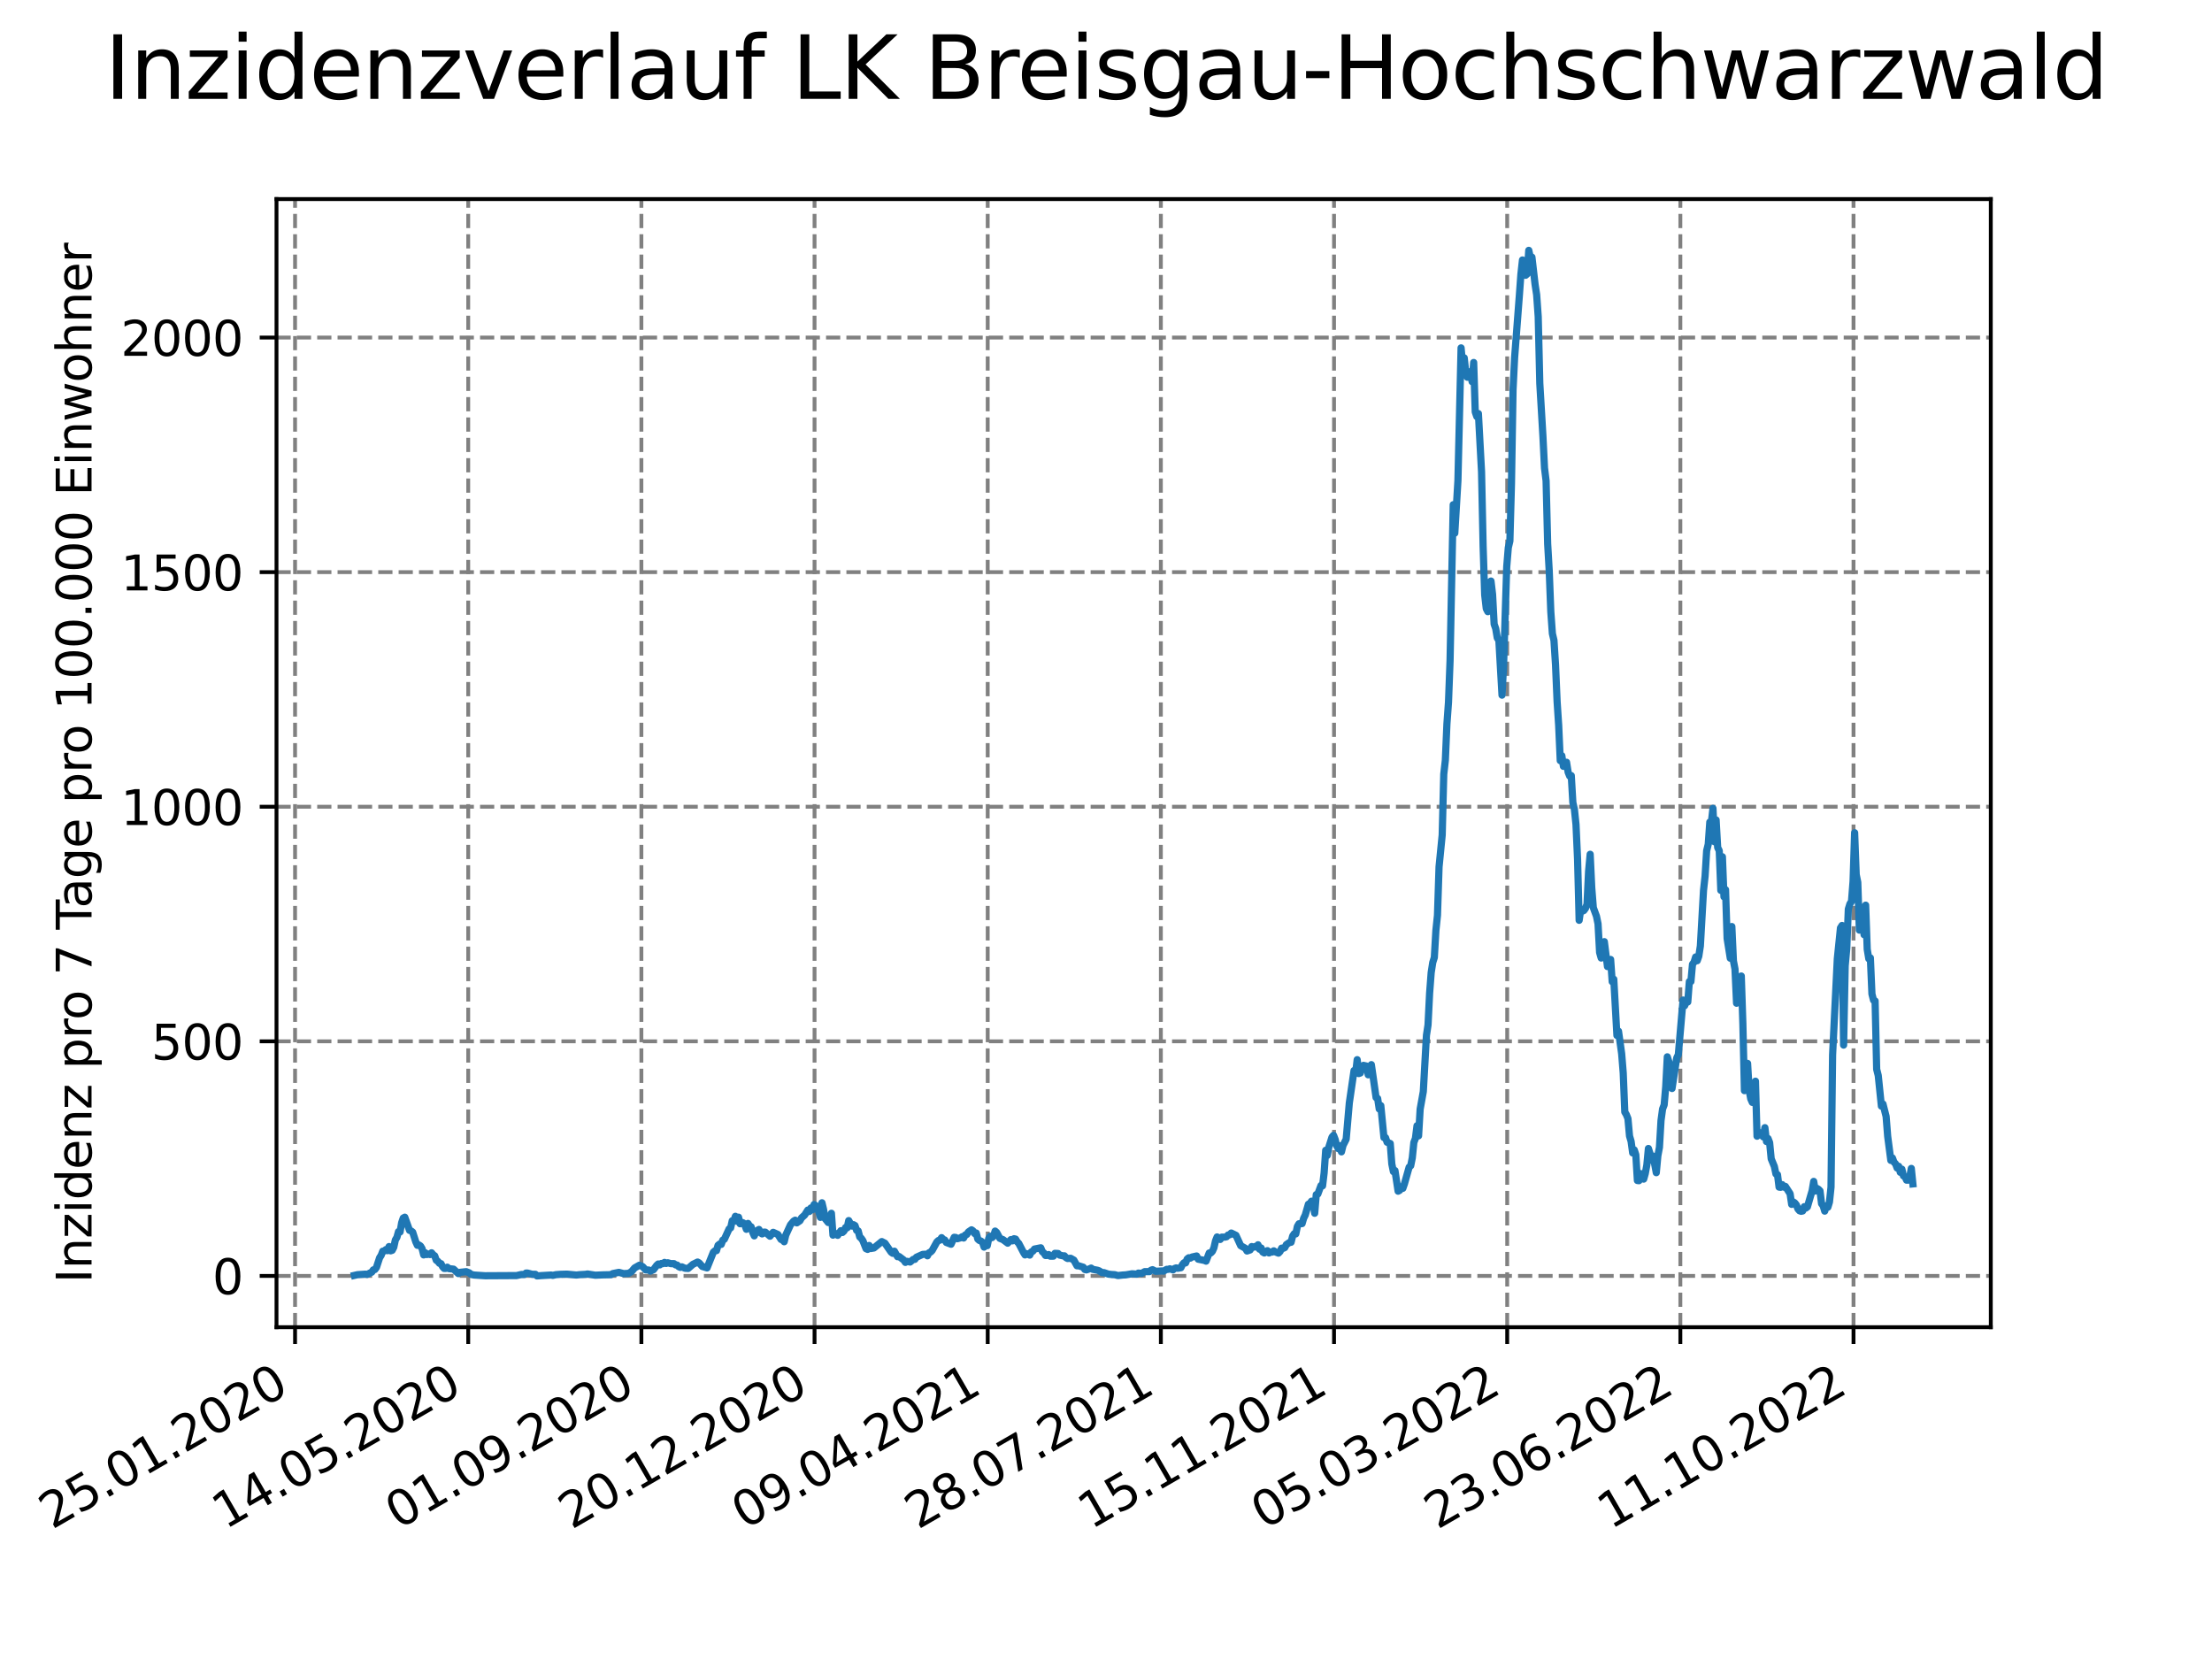 <?xml version="1.0" encoding="utf-8" standalone="no"?>
<!DOCTYPE svg PUBLIC "-//W3C//DTD SVG 1.1//EN"
  "http://www.w3.org/Graphics/SVG/1.1/DTD/svg11.dtd">
<svg xmlns:xlink="http://www.w3.org/1999/xlink" width="460.8pt" height="345.6pt" viewBox="0 0 460.8 345.6" xmlns="http://www.w3.org/2000/svg" version="1.1">
 <defs>
  <style type="text/css">*{stroke-linejoin: round; stroke-linecap: butt}</style>
 </defs>
 <g id="figure_1">
  <g id="patch_1">
   <path d="M 0 345.6 
L 460.8 345.6 
L 460.8 0 
L 0 0 
z
" style="fill: #ffffff"/>
  </g>
  <g id="axes_1">
   <g id="patch_2">
    <path d="M 57.6 276.48 
L 414.72 276.48 
L 414.72 41.472 
L 57.6 41.472 
z
" style="fill: #ffffff"/>
   </g>
   <g id="matplotlib.axis_1">
    <g id="xtick_1">
     <g id="line2d_1">
      <path d="M 61.467 276.48 
L 61.467 41.472 
" clip-path="url(#p46887e25c7)" style="fill: none; stroke-dasharray: 2.96,1.28; stroke-dashoffset: 0; stroke: #808080; stroke-width: 0.8"/>
     </g>
     <g id="line2d_2">
      <defs>
       <path id="m2504a40d93" d="M 0 0 
L 0 3.5 
" style="stroke: #000000; stroke-width: 0.8"/>
      </defs>
      <g>
       <use xlink:href="#m2504a40d93" x="61.467" y="276.48" style="stroke: #000000; stroke-width: 0.8"/>
      </g>
     </g>
     <g id="text_1">
      <!-- 25.01.2020 -->
      <g transform="translate(10.842 318.689) rotate(-30) scale(0.1 -0.1)">
       <defs>
        <path id="DejaVuSans-32" d="M 1228 531 
L 3431 531 
L 3431 0 
L 469 0 
L 469 531 
Q 828 903 1448 1529 
Q 2069 2156 2228 2338 
Q 2531 2678 2651 2914 
Q 2772 3150 2772 3378 
Q 2772 3750 2511 3984 
Q 2250 4219 1831 4219 
Q 1534 4219 1204 4116 
Q 875 4013 500 3803 
L 500 4441 
Q 881 4594 1212 4672 
Q 1544 4750 1819 4750 
Q 2544 4750 2975 4387 
Q 3406 4025 3406 3419 
Q 3406 3131 3298 2873 
Q 3191 2616 2906 2266 
Q 2828 2175 2409 1742 
Q 1991 1309 1228 531 
z
" transform="scale(0.016)"/>
        <path id="DejaVuSans-35" d="M 691 4666 
L 3169 4666 
L 3169 4134 
L 1269 4134 
L 1269 2991 
Q 1406 3038 1543 3061 
Q 1681 3084 1819 3084 
Q 2600 3084 3056 2656 
Q 3513 2228 3513 1497 
Q 3513 744 3044 326 
Q 2575 -91 1722 -91 
Q 1428 -91 1123 -41 
Q 819 9 494 109 
L 494 744 
Q 775 591 1075 516 
Q 1375 441 1709 441 
Q 2250 441 2565 725 
Q 2881 1009 2881 1497 
Q 2881 1984 2565 2268 
Q 2250 2553 1709 2553 
Q 1456 2553 1204 2497 
Q 953 2441 691 2322 
L 691 4666 
z
" transform="scale(0.016)"/>
        <path id="DejaVuSans-2e" d="M 684 794 
L 1344 794 
L 1344 0 
L 684 0 
L 684 794 
z
" transform="scale(0.016)"/>
        <path id="DejaVuSans-30" d="M 2034 4250 
Q 1547 4250 1301 3770 
Q 1056 3291 1056 2328 
Q 1056 1369 1301 889 
Q 1547 409 2034 409 
Q 2525 409 2770 889 
Q 3016 1369 3016 2328 
Q 3016 3291 2770 3770 
Q 2525 4250 2034 4250 
z
M 2034 4750 
Q 2819 4750 3233 4129 
Q 3647 3509 3647 2328 
Q 3647 1150 3233 529 
Q 2819 -91 2034 -91 
Q 1250 -91 836 529 
Q 422 1150 422 2328 
Q 422 3509 836 4129 
Q 1250 4750 2034 4750 
z
" transform="scale(0.016)"/>
        <path id="DejaVuSans-31" d="M 794 531 
L 1825 531 
L 1825 4091 
L 703 3866 
L 703 4441 
L 1819 4666 
L 2450 4666 
L 2450 531 
L 3481 531 
L 3481 0 
L 794 0 
L 794 531 
z
" transform="scale(0.016)"/>
       </defs>
       <use xlink:href="#DejaVuSans-32"/>
       <use xlink:href="#DejaVuSans-35" x="63.623"/>
       <use xlink:href="#DejaVuSans-2e" x="127.246"/>
       <use xlink:href="#DejaVuSans-30" x="159.033"/>
       <use xlink:href="#DejaVuSans-31" x="222.656"/>
       <use xlink:href="#DejaVuSans-2e" x="286.279"/>
       <use xlink:href="#DejaVuSans-32" x="318.066"/>
       <use xlink:href="#DejaVuSans-30" x="381.689"/>
       <use xlink:href="#DejaVuSans-32" x="445.312"/>
       <use xlink:href="#DejaVuSans-30" x="508.936"/>
      </g>
     </g>
    </g>
    <g id="xtick_2">
     <g id="line2d_3">
      <path d="M 97.54 276.48 
L 97.54 41.472 
" clip-path="url(#p46887e25c7)" style="fill: none; stroke-dasharray: 2.96,1.28; stroke-dashoffset: 0; stroke: #808080; stroke-width: 0.8"/>
     </g>
     <g id="line2d_4">
      <g>
       <use xlink:href="#m2504a40d93" x="97.54" y="276.48" style="stroke: #000000; stroke-width: 0.8"/>
      </g>
     </g>
     <g id="text_2">
      <!-- 14.05.2020 -->
      <g transform="translate(46.914 318.689) rotate(-30) scale(0.1 -0.1)">
       <defs>
        <path id="DejaVuSans-34" d="M 2419 4116 
L 825 1625 
L 2419 1625 
L 2419 4116 
z
M 2253 4666 
L 3047 4666 
L 3047 1625 
L 3713 1625 
L 3713 1100 
L 3047 1100 
L 3047 0 
L 2419 0 
L 2419 1100 
L 313 1100 
L 313 1709 
L 2253 4666 
z
" transform="scale(0.016)"/>
       </defs>
       <use xlink:href="#DejaVuSans-31"/>
       <use xlink:href="#DejaVuSans-34" x="63.623"/>
       <use xlink:href="#DejaVuSans-2e" x="127.246"/>
       <use xlink:href="#DejaVuSans-30" x="159.033"/>
       <use xlink:href="#DejaVuSans-35" x="222.656"/>
       <use xlink:href="#DejaVuSans-2e" x="286.279"/>
       <use xlink:href="#DejaVuSans-32" x="318.066"/>
       <use xlink:href="#DejaVuSans-30" x="381.689"/>
       <use xlink:href="#DejaVuSans-32" x="445.312"/>
       <use xlink:href="#DejaVuSans-30" x="508.936"/>
      </g>
     </g>
    </g>
    <g id="xtick_3">
     <g id="line2d_5">
      <path d="M 133.612 276.48 
L 133.612 41.472 
" clip-path="url(#p46887e25c7)" style="fill: none; stroke-dasharray: 2.96,1.28; stroke-dashoffset: 0; stroke: #808080; stroke-width: 0.8"/>
     </g>
     <g id="line2d_6">
      <g>
       <use xlink:href="#m2504a40d93" x="133.612" y="276.48" style="stroke: #000000; stroke-width: 0.8"/>
      </g>
     </g>
     <g id="text_3">
      <!-- 01.09.2020 -->
      <g transform="translate(82.987 318.689) rotate(-30) scale(0.1 -0.1)">
       <defs>
        <path id="DejaVuSans-39" d="M 703 97 
L 703 672 
Q 941 559 1184 500 
Q 1428 441 1663 441 
Q 2288 441 2617 861 
Q 2947 1281 2994 2138 
Q 2813 1869 2534 1725 
Q 2256 1581 1919 1581 
Q 1219 1581 811 2004 
Q 403 2428 403 3163 
Q 403 3881 828 4315 
Q 1253 4750 1959 4750 
Q 2769 4750 3195 4129 
Q 3622 3509 3622 2328 
Q 3622 1225 3098 567 
Q 2575 -91 1691 -91 
Q 1453 -91 1209 -44 
Q 966 3 703 97 
z
M 1959 2075 
Q 2384 2075 2632 2365 
Q 2881 2656 2881 3163 
Q 2881 3666 2632 3958 
Q 2384 4250 1959 4250 
Q 1534 4250 1286 3958 
Q 1038 3666 1038 3163 
Q 1038 2656 1286 2365 
Q 1534 2075 1959 2075 
z
" transform="scale(0.016)"/>
       </defs>
       <use xlink:href="#DejaVuSans-30"/>
       <use xlink:href="#DejaVuSans-31" x="63.623"/>
       <use xlink:href="#DejaVuSans-2e" x="127.246"/>
       <use xlink:href="#DejaVuSans-30" x="159.033"/>
       <use xlink:href="#DejaVuSans-39" x="222.656"/>
       <use xlink:href="#DejaVuSans-2e" x="286.279"/>
       <use xlink:href="#DejaVuSans-32" x="318.066"/>
       <use xlink:href="#DejaVuSans-30" x="381.689"/>
       <use xlink:href="#DejaVuSans-32" x="445.312"/>
       <use xlink:href="#DejaVuSans-30" x="508.936"/>
      </g>
     </g>
    </g>
    <g id="xtick_4">
     <g id="line2d_7">
      <path d="M 169.685 276.48 
L 169.685 41.472 
" clip-path="url(#p46887e25c7)" style="fill: none; stroke-dasharray: 2.96,1.28; stroke-dashoffset: 0; stroke: #808080; stroke-width: 0.8"/>
     </g>
     <g id="line2d_8">
      <g>
       <use xlink:href="#m2504a40d93" x="169.685" y="276.48" style="stroke: #000000; stroke-width: 0.8"/>
      </g>
     </g>
     <g id="text_4">
      <!-- 20.12.2020 -->
      <g transform="translate(119.06 318.689) rotate(-30) scale(0.1 -0.1)">
       <use xlink:href="#DejaVuSans-32"/>
       <use xlink:href="#DejaVuSans-30" x="63.623"/>
       <use xlink:href="#DejaVuSans-2e" x="127.246"/>
       <use xlink:href="#DejaVuSans-31" x="159.033"/>
       <use xlink:href="#DejaVuSans-32" x="222.656"/>
       <use xlink:href="#DejaVuSans-2e" x="286.279"/>
       <use xlink:href="#DejaVuSans-32" x="318.066"/>
       <use xlink:href="#DejaVuSans-30" x="381.689"/>
       <use xlink:href="#DejaVuSans-32" x="445.312"/>
       <use xlink:href="#DejaVuSans-30" x="508.936"/>
      </g>
     </g>
    </g>
    <g id="xtick_5">
     <g id="line2d_9">
      <path d="M 205.758 276.48 
L 205.758 41.472 
" clip-path="url(#p46887e25c7)" style="fill: none; stroke-dasharray: 2.96,1.28; stroke-dashoffset: 0; stroke: #808080; stroke-width: 0.8"/>
     </g>
     <g id="line2d_10">
      <g>
       <use xlink:href="#m2504a40d93" x="205.758" y="276.48" style="stroke: #000000; stroke-width: 0.8"/>
      </g>
     </g>
     <g id="text_5">
      <!-- 09.04.2021 -->
      <g transform="translate(155.133 318.689) rotate(-30) scale(0.1 -0.1)">
       <use xlink:href="#DejaVuSans-30"/>
       <use xlink:href="#DejaVuSans-39" x="63.623"/>
       <use xlink:href="#DejaVuSans-2e" x="127.246"/>
       <use xlink:href="#DejaVuSans-30" x="159.033"/>
       <use xlink:href="#DejaVuSans-34" x="222.656"/>
       <use xlink:href="#DejaVuSans-2e" x="286.279"/>
       <use xlink:href="#DejaVuSans-32" x="318.066"/>
       <use xlink:href="#DejaVuSans-30" x="381.689"/>
       <use xlink:href="#DejaVuSans-32" x="445.312"/>
       <use xlink:href="#DejaVuSans-31" x="508.936"/>
      </g>
     </g>
    </g>
    <g id="xtick_6">
     <g id="line2d_11">
      <path d="M 241.831 276.48 
L 241.831 41.472 
" clip-path="url(#p46887e25c7)" style="fill: none; stroke-dasharray: 2.96,1.28; stroke-dashoffset: 0; stroke: #808080; stroke-width: 0.8"/>
     </g>
     <g id="line2d_12">
      <g>
       <use xlink:href="#m2504a40d93" x="241.831" y="276.48" style="stroke: #000000; stroke-width: 0.8"/>
      </g>
     </g>
     <g id="text_6">
      <!-- 28.07.2021 -->
      <g transform="translate(191.205 318.689) rotate(-30) scale(0.1 -0.1)">
       <defs>
        <path id="DejaVuSans-38" d="M 2034 2216 
Q 1584 2216 1326 1975 
Q 1069 1734 1069 1313 
Q 1069 891 1326 650 
Q 1584 409 2034 409 
Q 2484 409 2743 651 
Q 3003 894 3003 1313 
Q 3003 1734 2745 1975 
Q 2488 2216 2034 2216 
z
M 1403 2484 
Q 997 2584 770 2862 
Q 544 3141 544 3541 
Q 544 4100 942 4425 
Q 1341 4750 2034 4750 
Q 2731 4750 3128 4425 
Q 3525 4100 3525 3541 
Q 3525 3141 3298 2862 
Q 3072 2584 2669 2484 
Q 3125 2378 3379 2068 
Q 3634 1759 3634 1313 
Q 3634 634 3220 271 
Q 2806 -91 2034 -91 
Q 1263 -91 848 271 
Q 434 634 434 1313 
Q 434 1759 690 2068 
Q 947 2378 1403 2484 
z
M 1172 3481 
Q 1172 3119 1398 2916 
Q 1625 2713 2034 2713 
Q 2441 2713 2670 2916 
Q 2900 3119 2900 3481 
Q 2900 3844 2670 4047 
Q 2441 4250 2034 4250 
Q 1625 4250 1398 4047 
Q 1172 3844 1172 3481 
z
" transform="scale(0.016)"/>
        <path id="DejaVuSans-37" d="M 525 4666 
L 3525 4666 
L 3525 4397 
L 1831 0 
L 1172 0 
L 2766 4134 
L 525 4134 
L 525 4666 
z
" transform="scale(0.016)"/>
       </defs>
       <use xlink:href="#DejaVuSans-32"/>
       <use xlink:href="#DejaVuSans-38" x="63.623"/>
       <use xlink:href="#DejaVuSans-2e" x="127.246"/>
       <use xlink:href="#DejaVuSans-30" x="159.033"/>
       <use xlink:href="#DejaVuSans-37" x="222.656"/>
       <use xlink:href="#DejaVuSans-2e" x="286.279"/>
       <use xlink:href="#DejaVuSans-32" x="318.066"/>
       <use xlink:href="#DejaVuSans-30" x="381.689"/>
       <use xlink:href="#DejaVuSans-32" x="445.312"/>
       <use xlink:href="#DejaVuSans-31" x="508.936"/>
      </g>
     </g>
    </g>
    <g id="xtick_7">
     <g id="line2d_13">
      <path d="M 277.903 276.48 
L 277.903 41.472 
" clip-path="url(#p46887e25c7)" style="fill: none; stroke-dasharray: 2.96,1.28; stroke-dashoffset: 0; stroke: #808080; stroke-width: 0.8"/>
     </g>
     <g id="line2d_14">
      <g>
       <use xlink:href="#m2504a40d93" x="277.903" y="276.48" style="stroke: #000000; stroke-width: 0.8"/>
      </g>
     </g>
     <g id="text_7">
      <!-- 15.11.2021 -->
      <g transform="translate(227.278 318.689) rotate(-30) scale(0.1 -0.1)">
       <use xlink:href="#DejaVuSans-31"/>
       <use xlink:href="#DejaVuSans-35" x="63.623"/>
       <use xlink:href="#DejaVuSans-2e" x="127.246"/>
       <use xlink:href="#DejaVuSans-31" x="159.033"/>
       <use xlink:href="#DejaVuSans-31" x="222.656"/>
       <use xlink:href="#DejaVuSans-2e" x="286.279"/>
       <use xlink:href="#DejaVuSans-32" x="318.066"/>
       <use xlink:href="#DejaVuSans-30" x="381.689"/>
       <use xlink:href="#DejaVuSans-32" x="445.312"/>
       <use xlink:href="#DejaVuSans-31" x="508.936"/>
      </g>
     </g>
    </g>
    <g id="xtick_8">
     <g id="line2d_15">
      <path d="M 313.976 276.48 
L 313.976 41.472 
" clip-path="url(#p46887e25c7)" style="fill: none; stroke-dasharray: 2.96,1.28; stroke-dashoffset: 0; stroke: #808080; stroke-width: 0.8"/>
     </g>
     <g id="line2d_16">
      <g>
       <use xlink:href="#m2504a40d93" x="313.976" y="276.48" style="stroke: #000000; stroke-width: 0.8"/>
      </g>
     </g>
     <g id="text_8">
      <!-- 05.03.2022 -->
      <g transform="translate(263.351 318.689) rotate(-30) scale(0.1 -0.1)">
       <defs>
        <path id="DejaVuSans-33" d="M 2597 2516 
Q 3050 2419 3304 2112 
Q 3559 1806 3559 1356 
Q 3559 666 3084 287 
Q 2609 -91 1734 -91 
Q 1441 -91 1130 -33 
Q 819 25 488 141 
L 488 750 
Q 750 597 1062 519 
Q 1375 441 1716 441 
Q 2309 441 2620 675 
Q 2931 909 2931 1356 
Q 2931 1769 2642 2001 
Q 2353 2234 1838 2234 
L 1294 2234 
L 1294 2753 
L 1863 2753 
Q 2328 2753 2575 2939 
Q 2822 3125 2822 3475 
Q 2822 3834 2567 4026 
Q 2313 4219 1838 4219 
Q 1578 4219 1281 4162 
Q 984 4106 628 3988 
L 628 4550 
Q 988 4650 1302 4700 
Q 1616 4750 1894 4750 
Q 2613 4750 3031 4423 
Q 3450 4097 3450 3541 
Q 3450 3153 3228 2886 
Q 3006 2619 2597 2516 
z
" transform="scale(0.016)"/>
       </defs>
       <use xlink:href="#DejaVuSans-30"/>
       <use xlink:href="#DejaVuSans-35" x="63.623"/>
       <use xlink:href="#DejaVuSans-2e" x="127.246"/>
       <use xlink:href="#DejaVuSans-30" x="159.033"/>
       <use xlink:href="#DejaVuSans-33" x="222.656"/>
       <use xlink:href="#DejaVuSans-2e" x="286.279"/>
       <use xlink:href="#DejaVuSans-32" x="318.066"/>
       <use xlink:href="#DejaVuSans-30" x="381.689"/>
       <use xlink:href="#DejaVuSans-32" x="445.312"/>
       <use xlink:href="#DejaVuSans-32" x="508.936"/>
      </g>
     </g>
    </g>
    <g id="xtick_9">
     <g id="line2d_17">
      <path d="M 350.049 276.48 
L 350.049 41.472 
" clip-path="url(#p46887e25c7)" style="fill: none; stroke-dasharray: 2.96,1.28; stroke-dashoffset: 0; stroke: #808080; stroke-width: 0.8"/>
     </g>
     <g id="line2d_18">
      <g>
       <use xlink:href="#m2504a40d93" x="350.049" y="276.48" style="stroke: #000000; stroke-width: 0.8"/>
      </g>
     </g>
     <g id="text_9">
      <!-- 23.06.2022 -->
      <g transform="translate(299.423 318.689) rotate(-30) scale(0.1 -0.1)">
       <defs>
        <path id="DejaVuSans-36" d="M 2113 2584 
Q 1688 2584 1439 2293 
Q 1191 2003 1191 1497 
Q 1191 994 1439 701 
Q 1688 409 2113 409 
Q 2538 409 2786 701 
Q 3034 994 3034 1497 
Q 3034 2003 2786 2293 
Q 2538 2584 2113 2584 
z
M 3366 4563 
L 3366 3988 
Q 3128 4100 2886 4159 
Q 2644 4219 2406 4219 
Q 1781 4219 1451 3797 
Q 1122 3375 1075 2522 
Q 1259 2794 1537 2939 
Q 1816 3084 2150 3084 
Q 2853 3084 3261 2657 
Q 3669 2231 3669 1497 
Q 3669 778 3244 343 
Q 2819 -91 2113 -91 
Q 1303 -91 875 529 
Q 447 1150 447 2328 
Q 447 3434 972 4092 
Q 1497 4750 2381 4750 
Q 2619 4750 2861 4703 
Q 3103 4656 3366 4563 
z
" transform="scale(0.016)"/>
       </defs>
       <use xlink:href="#DejaVuSans-32"/>
       <use xlink:href="#DejaVuSans-33" x="63.623"/>
       <use xlink:href="#DejaVuSans-2e" x="127.246"/>
       <use xlink:href="#DejaVuSans-30" x="159.033"/>
       <use xlink:href="#DejaVuSans-36" x="222.656"/>
       <use xlink:href="#DejaVuSans-2e" x="286.279"/>
       <use xlink:href="#DejaVuSans-32" x="318.066"/>
       <use xlink:href="#DejaVuSans-30" x="381.689"/>
       <use xlink:href="#DejaVuSans-32" x="445.312"/>
       <use xlink:href="#DejaVuSans-32" x="508.936"/>
      </g>
     </g>
    </g>
    <g id="xtick_10">
     <g id="line2d_19">
      <path d="M 386.121 276.48 
L 386.121 41.472 
" clip-path="url(#p46887e25c7)" style="fill: none; stroke-dasharray: 2.96,1.28; stroke-dashoffset: 0; stroke: #808080; stroke-width: 0.8"/>
     </g>
     <g id="line2d_20">
      <g>
       <use xlink:href="#m2504a40d93" x="386.121" y="276.48" style="stroke: #000000; stroke-width: 0.8"/>
      </g>
     </g>
     <g id="text_10">
      <!-- 11.10.2022 -->
      <g transform="translate(335.496 318.689) rotate(-30) scale(0.1 -0.1)">
       <use xlink:href="#DejaVuSans-31"/>
       <use xlink:href="#DejaVuSans-31" x="63.623"/>
       <use xlink:href="#DejaVuSans-2e" x="127.246"/>
       <use xlink:href="#DejaVuSans-31" x="159.033"/>
       <use xlink:href="#DejaVuSans-30" x="222.656"/>
       <use xlink:href="#DejaVuSans-2e" x="286.279"/>
       <use xlink:href="#DejaVuSans-32" x="318.066"/>
       <use xlink:href="#DejaVuSans-30" x="381.689"/>
       <use xlink:href="#DejaVuSans-32" x="445.312"/>
       <use xlink:href="#DejaVuSans-32" x="508.936"/>
      </g>
     </g>
    </g>
   </g>
   <g id="matplotlib.axis_2">
    <g id="ytick_1">
     <g id="line2d_21">
      <path d="M 57.6 265.798 
L 414.72 265.798 
" clip-path="url(#p46887e25c7)" style="fill: none; stroke-dasharray: 2.96,1.28; stroke-dashoffset: 0; stroke: #808080; stroke-width: 0.8"/>
     </g>
     <g id="line2d_22">
      <defs>
       <path id="md40428bdff" d="M 0 0 
L -3.5 0 
" style="stroke: #000000; stroke-width: 0.8"/>
      </defs>
      <g>
       <use xlink:href="#md40428bdff" x="57.6" y="265.798" style="stroke: #000000; stroke-width: 0.8"/>
      </g>
     </g>
     <g id="text_11">
      <!-- 0 -->
      <g transform="translate(44.237 269.597) scale(0.1 -0.1)">
       <use xlink:href="#DejaVuSans-30"/>
      </g>
     </g>
    </g>
    <g id="ytick_2">
     <g id="line2d_23">
      <path d="M 57.6 216.929 
L 414.72 216.929 
" clip-path="url(#p46887e25c7)" style="fill: none; stroke-dasharray: 2.96,1.28; stroke-dashoffset: 0; stroke: #808080; stroke-width: 0.8"/>
     </g>
     <g id="line2d_24">
      <g>
       <use xlink:href="#md40428bdff" x="57.6" y="216.929" style="stroke: #000000; stroke-width: 0.8"/>
      </g>
     </g>
     <g id="text_12">
      <!-- 500 -->
      <g transform="translate(31.512 220.728) scale(0.1 -0.1)">
       <use xlink:href="#DejaVuSans-35"/>
       <use xlink:href="#DejaVuSans-30" x="63.623"/>
       <use xlink:href="#DejaVuSans-30" x="127.246"/>
      </g>
     </g>
    </g>
    <g id="ytick_3">
     <g id="line2d_25">
      <path d="M 57.6 168.06 
L 414.72 168.06 
" clip-path="url(#p46887e25c7)" style="fill: none; stroke-dasharray: 2.96,1.28; stroke-dashoffset: 0; stroke: #808080; stroke-width: 0.8"/>
     </g>
     <g id="line2d_26">
      <g>
       <use xlink:href="#md40428bdff" x="57.6" y="168.06" style="stroke: #000000; stroke-width: 0.8"/>
      </g>
     </g>
     <g id="text_13">
      <!-- 1000 -->
      <g transform="translate(25.15 171.859) scale(0.1 -0.1)">
       <use xlink:href="#DejaVuSans-31"/>
       <use xlink:href="#DejaVuSans-30" x="63.623"/>
       <use xlink:href="#DejaVuSans-30" x="127.246"/>
       <use xlink:href="#DejaVuSans-30" x="190.869"/>
      </g>
     </g>
    </g>
    <g id="ytick_4">
     <g id="line2d_27">
      <path d="M 57.6 119.191 
L 414.72 119.191 
" clip-path="url(#p46887e25c7)" style="fill: none; stroke-dasharray: 2.96,1.28; stroke-dashoffset: 0; stroke: #808080; stroke-width: 0.8"/>
     </g>
     <g id="line2d_28">
      <g>
       <use xlink:href="#md40428bdff" x="57.6" y="119.191" style="stroke: #000000; stroke-width: 0.8"/>
      </g>
     </g>
     <g id="text_14">
      <!-- 1500 -->
      <g transform="translate(25.15 122.99) scale(0.1 -0.1)">
       <use xlink:href="#DejaVuSans-31"/>
       <use xlink:href="#DejaVuSans-35" x="63.623"/>
       <use xlink:href="#DejaVuSans-30" x="127.246"/>
       <use xlink:href="#DejaVuSans-30" x="190.869"/>
      </g>
     </g>
    </g>
    <g id="ytick_5">
     <g id="line2d_29">
      <path d="M 57.6 70.322 
L 414.72 70.322 
" clip-path="url(#p46887e25c7)" style="fill: none; stroke-dasharray: 2.96,1.28; stroke-dashoffset: 0; stroke: #808080; stroke-width: 0.8"/>
     </g>
     <g id="line2d_30">
      <g>
       <use xlink:href="#md40428bdff" x="57.6" y="70.322" style="stroke: #000000; stroke-width: 0.8"/>
      </g>
     </g>
     <g id="text_15">
      <!-- 2000 -->
      <g transform="translate(25.15 74.121) scale(0.1 -0.1)">
       <use xlink:href="#DejaVuSans-32"/>
       <use xlink:href="#DejaVuSans-30" x="63.623"/>
       <use xlink:href="#DejaVuSans-30" x="127.246"/>
       <use xlink:href="#DejaVuSans-30" x="190.869"/>
      </g>
     </g>
    </g>
    <g id="text_16">
     <!-- Inzidenz pro 7 Tage pro 100.000 Einwohner -->
     <g transform="translate(19.07 267.301) rotate(-90) scale(0.1 -0.1)">
      <defs>
       <path id="DejaVuSans-49" d="M 628 4666 
L 1259 4666 
L 1259 0 
L 628 0 
L 628 4666 
z
" transform="scale(0.016)"/>
       <path id="DejaVuSans-6e" d="M 3513 2113 
L 3513 0 
L 2938 0 
L 2938 2094 
Q 2938 2591 2744 2837 
Q 2550 3084 2163 3084 
Q 1697 3084 1428 2787 
Q 1159 2491 1159 1978 
L 1159 0 
L 581 0 
L 581 3500 
L 1159 3500 
L 1159 2956 
Q 1366 3272 1645 3428 
Q 1925 3584 2291 3584 
Q 2894 3584 3203 3211 
Q 3513 2838 3513 2113 
z
" transform="scale(0.016)"/>
       <path id="DejaVuSans-7a" d="M 353 3500 
L 3084 3500 
L 3084 2975 
L 922 459 
L 3084 459 
L 3084 0 
L 275 0 
L 275 525 
L 2438 3041 
L 353 3041 
L 353 3500 
z
" transform="scale(0.016)"/>
       <path id="DejaVuSans-69" d="M 603 3500 
L 1178 3500 
L 1178 0 
L 603 0 
L 603 3500 
z
M 603 4863 
L 1178 4863 
L 1178 4134 
L 603 4134 
L 603 4863 
z
" transform="scale(0.016)"/>
       <path id="DejaVuSans-64" d="M 2906 2969 
L 2906 4863 
L 3481 4863 
L 3481 0 
L 2906 0 
L 2906 525 
Q 2725 213 2448 61 
Q 2172 -91 1784 -91 
Q 1150 -91 751 415 
Q 353 922 353 1747 
Q 353 2572 751 3078 
Q 1150 3584 1784 3584 
Q 2172 3584 2448 3432 
Q 2725 3281 2906 2969 
z
M 947 1747 
Q 947 1113 1208 752 
Q 1469 391 1925 391 
Q 2381 391 2643 752 
Q 2906 1113 2906 1747 
Q 2906 2381 2643 2742 
Q 2381 3103 1925 3103 
Q 1469 3103 1208 2742 
Q 947 2381 947 1747 
z
" transform="scale(0.016)"/>
       <path id="DejaVuSans-65" d="M 3597 1894 
L 3597 1613 
L 953 1613 
Q 991 1019 1311 708 
Q 1631 397 2203 397 
Q 2534 397 2845 478 
Q 3156 559 3463 722 
L 3463 178 
Q 3153 47 2828 -22 
Q 2503 -91 2169 -91 
Q 1331 -91 842 396 
Q 353 884 353 1716 
Q 353 2575 817 3079 
Q 1281 3584 2069 3584 
Q 2775 3584 3186 3129 
Q 3597 2675 3597 1894 
z
M 3022 2063 
Q 3016 2534 2758 2815 
Q 2500 3097 2075 3097 
Q 1594 3097 1305 2825 
Q 1016 2553 972 2059 
L 3022 2063 
z
" transform="scale(0.016)"/>
       <path id="DejaVuSans-20" transform="scale(0.016)"/>
       <path id="DejaVuSans-70" d="M 1159 525 
L 1159 -1331 
L 581 -1331 
L 581 3500 
L 1159 3500 
L 1159 2969 
Q 1341 3281 1617 3432 
Q 1894 3584 2278 3584 
Q 2916 3584 3314 3078 
Q 3713 2572 3713 1747 
Q 3713 922 3314 415 
Q 2916 -91 2278 -91 
Q 1894 -91 1617 61 
Q 1341 213 1159 525 
z
M 3116 1747 
Q 3116 2381 2855 2742 
Q 2594 3103 2138 3103 
Q 1681 3103 1420 2742 
Q 1159 2381 1159 1747 
Q 1159 1113 1420 752 
Q 1681 391 2138 391 
Q 2594 391 2855 752 
Q 3116 1113 3116 1747 
z
" transform="scale(0.016)"/>
       <path id="DejaVuSans-72" d="M 2631 2963 
Q 2534 3019 2420 3045 
Q 2306 3072 2169 3072 
Q 1681 3072 1420 2755 
Q 1159 2438 1159 1844 
L 1159 0 
L 581 0 
L 581 3500 
L 1159 3500 
L 1159 2956 
Q 1341 3275 1631 3429 
Q 1922 3584 2338 3584 
Q 2397 3584 2469 3576 
Q 2541 3569 2628 3553 
L 2631 2963 
z
" transform="scale(0.016)"/>
       <path id="DejaVuSans-6f" d="M 1959 3097 
Q 1497 3097 1228 2736 
Q 959 2375 959 1747 
Q 959 1119 1226 758 
Q 1494 397 1959 397 
Q 2419 397 2687 759 
Q 2956 1122 2956 1747 
Q 2956 2369 2687 2733 
Q 2419 3097 1959 3097 
z
M 1959 3584 
Q 2709 3584 3137 3096 
Q 3566 2609 3566 1747 
Q 3566 888 3137 398 
Q 2709 -91 1959 -91 
Q 1206 -91 779 398 
Q 353 888 353 1747 
Q 353 2609 779 3096 
Q 1206 3584 1959 3584 
z
" transform="scale(0.016)"/>
       <path id="DejaVuSans-54" d="M -19 4666 
L 3928 4666 
L 3928 4134 
L 2272 4134 
L 2272 0 
L 1638 0 
L 1638 4134 
L -19 4134 
L -19 4666 
z
" transform="scale(0.016)"/>
       <path id="DejaVuSans-61" d="M 2194 1759 
Q 1497 1759 1228 1600 
Q 959 1441 959 1056 
Q 959 750 1161 570 
Q 1363 391 1709 391 
Q 2188 391 2477 730 
Q 2766 1069 2766 1631 
L 2766 1759 
L 2194 1759 
z
M 3341 1997 
L 3341 0 
L 2766 0 
L 2766 531 
Q 2569 213 2275 61 
Q 1981 -91 1556 -91 
Q 1019 -91 701 211 
Q 384 513 384 1019 
Q 384 1609 779 1909 
Q 1175 2209 1959 2209 
L 2766 2209 
L 2766 2266 
Q 2766 2663 2505 2880 
Q 2244 3097 1772 3097 
Q 1472 3097 1187 3025 
Q 903 2953 641 2809 
L 641 3341 
Q 956 3463 1253 3523 
Q 1550 3584 1831 3584 
Q 2591 3584 2966 3190 
Q 3341 2797 3341 1997 
z
" transform="scale(0.016)"/>
       <path id="DejaVuSans-67" d="M 2906 1791 
Q 2906 2416 2648 2759 
Q 2391 3103 1925 3103 
Q 1463 3103 1205 2759 
Q 947 2416 947 1791 
Q 947 1169 1205 825 
Q 1463 481 1925 481 
Q 2391 481 2648 825 
Q 2906 1169 2906 1791 
z
M 3481 434 
Q 3481 -459 3084 -895 
Q 2688 -1331 1869 -1331 
Q 1566 -1331 1297 -1286 
Q 1028 -1241 775 -1147 
L 775 -588 
Q 1028 -725 1275 -790 
Q 1522 -856 1778 -856 
Q 2344 -856 2625 -561 
Q 2906 -266 2906 331 
L 2906 616 
Q 2728 306 2450 153 
Q 2172 0 1784 0 
Q 1141 0 747 490 
Q 353 981 353 1791 
Q 353 2603 747 3093 
Q 1141 3584 1784 3584 
Q 2172 3584 2450 3431 
Q 2728 3278 2906 2969 
L 2906 3500 
L 3481 3500 
L 3481 434 
z
" transform="scale(0.016)"/>
       <path id="DejaVuSans-45" d="M 628 4666 
L 3578 4666 
L 3578 4134 
L 1259 4134 
L 1259 2753 
L 3481 2753 
L 3481 2222 
L 1259 2222 
L 1259 531 
L 3634 531 
L 3634 0 
L 628 0 
L 628 4666 
z
" transform="scale(0.016)"/>
       <path id="DejaVuSans-77" d="M 269 3500 
L 844 3500 
L 1563 769 
L 2278 3500 
L 2956 3500 
L 3675 769 
L 4391 3500 
L 4966 3500 
L 4050 0 
L 3372 0 
L 2619 2869 
L 1863 0 
L 1184 0 
L 269 3500 
z
" transform="scale(0.016)"/>
       <path id="DejaVuSans-68" d="M 3513 2113 
L 3513 0 
L 2938 0 
L 2938 2094 
Q 2938 2591 2744 2837 
Q 2550 3084 2163 3084 
Q 1697 3084 1428 2787 
Q 1159 2491 1159 1978 
L 1159 0 
L 581 0 
L 581 4863 
L 1159 4863 
L 1159 2956 
Q 1366 3272 1645 3428 
Q 1925 3584 2291 3584 
Q 2894 3584 3203 3211 
Q 3513 2838 3513 2113 
z
" transform="scale(0.016)"/>
      </defs>
      <use xlink:href="#DejaVuSans-49"/>
      <use xlink:href="#DejaVuSans-6e" x="29.492"/>
      <use xlink:href="#DejaVuSans-7a" x="92.871"/>
      <use xlink:href="#DejaVuSans-69" x="145.361"/>
      <use xlink:href="#DejaVuSans-64" x="173.145"/>
      <use xlink:href="#DejaVuSans-65" x="236.621"/>
      <use xlink:href="#DejaVuSans-6e" x="298.145"/>
      <use xlink:href="#DejaVuSans-7a" x="361.523"/>
      <use xlink:href="#DejaVuSans-20" x="414.014"/>
      <use xlink:href="#DejaVuSans-70" x="445.801"/>
      <use xlink:href="#DejaVuSans-72" x="509.277"/>
      <use xlink:href="#DejaVuSans-6f" x="548.141"/>
      <use xlink:href="#DejaVuSans-20" x="609.322"/>
      <use xlink:href="#DejaVuSans-37" x="641.109"/>
      <use xlink:href="#DejaVuSans-20" x="704.732"/>
      <use xlink:href="#DejaVuSans-54" x="736.52"/>
      <use xlink:href="#DejaVuSans-61" x="781.104"/>
      <use xlink:href="#DejaVuSans-67" x="842.383"/>
      <use xlink:href="#DejaVuSans-65" x="905.859"/>
      <use xlink:href="#DejaVuSans-20" x="967.383"/>
      <use xlink:href="#DejaVuSans-70" x="999.17"/>
      <use xlink:href="#DejaVuSans-72" x="1062.646"/>
      <use xlink:href="#DejaVuSans-6f" x="1101.51"/>
      <use xlink:href="#DejaVuSans-20" x="1162.691"/>
      <use xlink:href="#DejaVuSans-31" x="1194.479"/>
      <use xlink:href="#DejaVuSans-30" x="1258.102"/>
      <use xlink:href="#DejaVuSans-30" x="1321.725"/>
      <use xlink:href="#DejaVuSans-2e" x="1385.348"/>
      <use xlink:href="#DejaVuSans-30" x="1417.135"/>
      <use xlink:href="#DejaVuSans-30" x="1480.758"/>
      <use xlink:href="#DejaVuSans-30" x="1544.381"/>
      <use xlink:href="#DejaVuSans-20" x="1608.004"/>
      <use xlink:href="#DejaVuSans-45" x="1639.791"/>
      <use xlink:href="#DejaVuSans-69" x="1702.975"/>
      <use xlink:href="#DejaVuSans-6e" x="1730.758"/>
      <use xlink:href="#DejaVuSans-77" x="1794.137"/>
      <use xlink:href="#DejaVuSans-6f" x="1875.924"/>
      <use xlink:href="#DejaVuSans-68" x="1937.105"/>
      <use xlink:href="#DejaVuSans-6e" x="2000.484"/>
      <use xlink:href="#DejaVuSans-65" x="2063.863"/>
      <use xlink:href="#DejaVuSans-72" x="2125.387"/>
     </g>
    </g>
   </g>
   <g id="line2d_31">
    <path d="M 73.833 265.687 
L 74.489 265.538 
L 76.128 265.427 
L 76.456 265.501 
L 77.112 265.167 
L 77.44 265.019 
L 77.768 264.537 
L 78.096 264.463 
L 78.424 264.018 
L 79.08 262.016 
L 79.408 261.497 
L 79.736 260.644 
L 80.063 260.607 
L 80.391 260.31 
L 80.719 260.533 
L 81.047 259.68 
L 81.375 260.57 
L 81.703 260.459 
L 82.031 259.828 
L 82.359 258.308 
L 82.687 257.752 
L 83.015 256.565 
L 83.343 256.64 
L 83.671 254.711 
L 83.999 253.747 
L 84.327 253.562 
L 85.31 256.306 
L 85.638 256.417 
L 85.966 256.677 
L 86.622 258.716 
L 86.95 259.42 
L 87.278 259.346 
L 87.606 259.569 
L 87.934 260.125 
L 88.262 261.423 
L 88.59 260.978 
L 88.918 261.348 
L 89.246 261.237 
L 89.574 261.348 
L 89.901 260.978 
L 90.229 261.386 
L 90.557 261.608 
L 90.885 262.535 
L 91.213 262.757 
L 91.541 263.165 
L 91.869 263.239 
L 92.197 263.87 
L 92.525 264.241 
L 92.853 264.241 
L 93.181 263.981 
L 93.509 264.278 
L 94.493 264.389 
L 95.476 265.316 
L 95.804 265.056 
L 97.116 264.908 
L 97.772 265.167 
L 98.1 265.464 
L 98.756 265.612 
L 101.051 265.761 
L 107.61 265.724 
L 108.594 265.501 
L 109.25 265.501 
L 109.578 265.205 
L 109.905 265.205 
L 110.889 265.464 
L 111.545 265.464 
L 111.873 265.798 
L 112.857 265.724 
L 114.824 265.612 
L 115.152 265.687 
L 115.808 265.538 
L 116.792 265.464 
L 118.104 265.427 
L 120.071 265.612 
L 120.727 265.538 
L 122.039 265.464 
L 122.367 265.39 
L 124.007 265.65 
L 125.646 265.575 
L 127.286 265.538 
L 127.614 265.316 
L 128.926 265.056 
L 129.909 265.316 
L 130.565 265.279 
L 130.893 265.279 
L 131.549 264.908 
L 132.205 264.129 
L 133.189 263.573 
L 133.845 263.833 
L 134.5 264.537 
L 135.156 264.574 
L 135.484 264.797 
L 136.14 264.5 
L 136.796 263.61 
L 137.124 263.314 
L 137.452 263.499 
L 137.78 263.202 
L 138.108 263.239 
L 138.436 262.98 
L 138.764 263.202 
L 139.092 263.054 
L 139.747 263.239 
L 140.403 263.239 
L 140.731 263.499 
L 141.059 263.536 
L 141.387 263.87 
L 141.715 264.018 
L 142.043 263.907 
L 142.699 264.203 
L 143.355 264.241 
L 144.339 263.388 
L 145.322 262.906 
L 145.65 263.091 
L 146.306 263.833 
L 147.29 264.129 
L 148.602 260.866 
L 148.93 260.57 
L 149.258 260.533 
L 149.585 259.42 
L 149.913 259.161 
L 150.241 259.235 
L 150.569 258.345 
L 150.897 258.16 
L 151.881 256.009 
L 152.209 255.787 
L 152.537 254.304 
L 152.865 254.378 
L 153.193 253.377 
L 153.521 254.415 
L 153.849 253.562 
L 154.177 254.934 
L 154.504 254.637 
L 154.832 254.749 
L 155.16 255.194 
L 155.488 256.083 
L 155.816 254.86 
L 156.144 255.379 
L 156.472 255.564 
L 156.8 256.714 
L 157.128 257.455 
L 157.456 256.714 
L 157.784 256.306 
L 158.112 256.12 
L 158.44 256.825 
L 158.768 257.047 
L 159.096 256.677 
L 159.423 256.677 
L 160.407 257.529 
L 161.063 256.714 
L 162.047 257.159 
L 162.703 258.197 
L 163.031 258.308 
L 163.359 258.679 
L 163.687 257.307 
L 164.67 255.156 
L 165.326 254.378 
L 165.654 254.192 
L 165.982 254.749 
L 166.638 254.304 
L 166.966 253.71 
L 167.622 253.117 
L 168.278 252.079 
L 168.606 252.376 
L 168.934 251.634 
L 169.261 252.005 
L 169.589 250.93 
L 170.245 251.337 
L 170.901 253.599 
L 171.229 250.559 
L 171.557 251.931 
L 171.885 253.859 
L 172.541 254.674 
L 172.869 254.007 
L 173.197 252.746 
L 173.525 257.307 
L 173.853 256.862 
L 174.508 257.344 
L 175.164 256.38 
L 175.492 256.751 
L 175.82 256.454 
L 176.148 255.713 
L 176.476 255.787 
L 176.804 254.267 
L 177.46 255.416 
L 177.788 255.119 
L 178.116 255.305 
L 178.444 256.306 
L 178.772 256.417 
L 179.1 257.678 
L 179.427 257.974 
L 179.755 258.456 
L 180.411 260.125 
L 180.739 260.273 
L 181.067 259.457 
L 181.395 260.088 
L 182.051 259.977 
L 183.691 258.642 
L 184.346 258.975 
L 185.658 260.866 
L 185.986 261.089 
L 186.314 260.644 
L 186.97 261.793 
L 187.298 261.756 
L 188.282 262.498 
L 188.61 262.98 
L 188.938 262.757 
L 189.593 262.906 
L 190.249 262.35 
L 190.577 262.35 
L 190.905 261.905 
L 191.889 261.46 
L 192.217 261.311 
L 192.873 261.274 
L 193.201 261.608 
L 193.529 260.978 
L 193.857 260.829 
L 194.184 260.496 
L 195.168 258.716 
L 195.496 258.419 
L 195.824 258.345 
L 196.152 257.826 
L 196.48 258.197 
L 196.808 258.308 
L 197.136 258.827 
L 198.12 259.198 
L 198.776 257.752 
L 199.103 257.789 
L 199.431 258.049 
L 200.087 257.863 
L 200.415 257.641 
L 200.743 257.9 
L 201.071 257.27 
L 201.399 257.159 
L 201.727 256.64 
L 202.383 256.195 
L 202.711 256.417 
L 203.039 256.973 
L 203.367 256.862 
L 203.695 258.123 
L 204.022 258.419 
L 204.35 258.531 
L 204.678 258.79 
L 205.006 259.791 
L 205.334 258.938 
L 205.662 259.495 
L 205.99 257.937 
L 206.318 257.529 
L 206.646 257.826 
L 206.974 257.529 
L 207.302 256.454 
L 207.63 256.751 
L 208.286 257.974 
L 208.941 258.234 
L 209.925 258.975 
L 210.581 258.234 
L 210.909 258.493 
L 211.237 258.049 
L 211.565 258.123 
L 211.893 258.679 
L 212.221 259.013 
L 213.205 260.904 
L 213.533 261.423 
L 213.86 261.163 
L 214.516 261.46 
L 214.844 260.792 
L 215.172 260.644 
L 215.5 260.199 
L 216.812 259.939 
L 217.14 260.755 
L 217.468 261.015 
L 217.796 261.534 
L 218.124 261.534 
L 218.452 261.348 
L 218.78 261.682 
L 219.435 261.682 
L 219.763 261.089 
L 220.419 261.126 
L 220.747 261.46 
L 221.403 261.608 
L 221.731 261.608 
L 222.059 261.979 
L 222.387 262.164 
L 223.043 262.127 
L 223.699 262.498 
L 224.354 263.684 
L 224.682 263.684 
L 225.666 263.981 
L 225.994 264.463 
L 226.322 264.537 
L 226.978 264.315 
L 227.306 264.166 
L 227.634 264.426 
L 228.618 264.611 
L 228.945 264.723 
L 229.601 265.13 
L 229.929 265.093 
L 230.913 265.427 
L 231.569 265.501 
L 232.225 265.538 
L 232.881 265.724 
L 233.864 265.612 
L 234.52 265.575 
L 235.832 265.353 
L 236.816 265.427 
L 237.144 265.205 
L 237.8 265.279 
L 238.456 264.908 
L 239.439 264.908 
L 239.767 264.611 
L 240.095 264.5 
L 240.751 264.834 
L 242.063 264.76 
L 242.391 264.797 
L 243.047 264.426 
L 243.375 264.426 
L 243.702 264.315 
L 244.358 264.537 
L 244.686 264.241 
L 245.014 264.129 
L 245.342 264.203 
L 245.998 264.092 
L 246.326 263.425 
L 246.654 263.054 
L 246.982 263.091 
L 247.31 262.275 
L 247.638 262.016 
L 247.966 262.09 
L 248.294 261.868 
L 249.277 261.645 
L 249.605 262.312 
L 250.917 262.572 
L 251.245 262.72 
L 251.901 261.015 
L 252.229 261.015 
L 252.557 260.681 
L 252.885 259.939 
L 253.213 258.493 
L 253.54 257.678 
L 253.868 257.863 
L 254.196 258.197 
L 254.524 257.715 
L 255.18 257.715 
L 255.508 257.641 
L 255.836 257.27 
L 256.164 257.233 
L 256.492 256.862 
L 257.476 257.344 
L 258.46 259.495 
L 259.443 260.051 
L 259.771 260.607 
L 260.427 260.384 
L 260.755 259.68 
L 261.083 259.828 
L 261.411 259.68 
L 261.739 259.791 
L 262.067 259.309 
L 262.395 260.236 
L 262.723 259.977 
L 263.051 260.829 
L 263.379 261.015 
L 264.034 260.533 
L 264.362 261.015 
L 264.69 260.829 
L 265.018 260.829 
L 265.346 260.57 
L 265.674 260.792 
L 266.33 261.052 
L 266.658 260.718 
L 266.986 260.014 
L 267.314 260.051 
L 267.642 259.902 
L 267.97 259.272 
L 268.625 258.827 
L 268.953 258.79 
L 269.281 257.492 
L 269.609 257.01 
L 269.937 257.047 
L 270.265 255.49 
L 270.593 254.934 
L 271.249 254.897 
L 271.577 253.785 
L 271.905 253.117 
L 272.561 250.855 
L 272.889 250.707 
L 273.217 250.225 
L 273.544 250.596 
L 273.872 252.746 
L 274.2 248.853 
L 274.528 248.742 
L 275.184 246.962 
L 275.512 247.036 
L 275.84 244.33 
L 276.168 239.621 
L 276.496 240.696 
L 276.824 238.953 
L 277.48 236.877 
L 277.808 236.506 
L 278.136 237.359 
L 278.463 238.694 
L 278.791 239.287 
L 279.119 238.694 
L 279.447 239.954 
L 279.775 238.62 
L 280.431 237.322 
L 281.087 229.758 
L 282.071 223.01 
L 282.399 223.603 
L 282.727 220.748 
L 283.055 223.64 
L 283.382 223.529 
L 283.71 222.157 
L 284.038 221.935 
L 284.694 222.083 
L 285.022 223.9 
L 285.35 222.417 
L 285.678 221.786 
L 286.662 228.646 
L 286.99 228.831 
L 287.318 231.019 
L 287.646 230.314 
L 288.301 236.988 
L 288.629 236.988 
L 288.957 237.952 
L 289.613 238.212 
L 289.941 242.476 
L 290.269 244.07 
L 290.597 243.848 
L 291.253 248.149 
L 291.581 247.963 
L 291.909 247.222 
L 292.237 247.555 
L 292.565 246.628 
L 293.548 243.143 
L 293.876 242.847 
L 294.204 241.215 
L 294.532 237.989 
L 294.86 237.136 
L 295.188 234.504 
L 295.516 236.617 
L 295.844 231.056 
L 296.5 227.385 
L 297.156 215.668 
L 297.484 213.518 
L 297.812 206.918 
L 298.14 202.617 
L 298.467 200.503 
L 298.795 199.465 
L 299.123 193.829 
L 299.451 190.678 
L 299.779 180.592 
L 300.435 173.956 
L 300.763 161.275 
L 301.091 158.383 
L 301.419 150.819 
L 301.747 146.295 
L 302.075 137.619 
L 302.731 105.139 
L 303.059 111.071 
L 303.714 100.133 
L 304.37 72.473 
L 304.698 75.958 
L 305.026 74.549 
L 305.354 77.627 
L 305.682 78.591 
L 306.01 78.331 
L 306.338 77.404 
L 306.666 79.518 
L 306.994 75.513 
L 307.322 85.821 
L 307.65 86.785 
L 307.978 86.155 
L 308.633 98.279 
L 308.961 113.778 
L 309.289 123.937 
L 309.617 126.792 
L 309.945 127.423 
L 310.273 121.342 
L 310.601 121.045 
L 310.929 123.826 
L 311.257 130.018 
L 311.585 130.945 
L 311.913 132.91 
L 312.241 133.392 
L 312.897 144.812 
L 313.224 138.583 
L 313.88 118.042 
L 314.208 114.075 
L 314.536 112.703 
L 314.864 100.875 
L 315.192 81.223 
L 315.52 74.512 
L 316.504 61.646 
L 316.832 57.123 
L 317.16 54.156 
L 317.488 56.9 
L 317.816 57.345 
L 318.143 57.048 
L 318.471 52.154 
L 318.799 53.637 
L 319.127 53.563 
L 319.783 59.236 
L 320.111 61.387 
L 320.439 65.984 
L 320.767 79.851 
L 321.423 90.938 
L 321.751 97.501 
L 322.079 100.17 
L 322.407 113.296 
L 322.735 118.969 
L 323.062 127.423 
L 323.39 131.983 
L 323.718 133.392 
L 324.046 138.509 
L 324.374 146.147 
L 324.702 151.115 
L 325.03 158.457 
L 325.358 157.419 
L 325.686 159.643 
L 326.014 158.976 
L 326.342 158.791 
L 326.67 160.867 
L 326.998 161.683 
L 327.326 161.571 
L 327.654 167.17 
L 327.981 168.616 
L 328.309 171.768 
L 328.637 178.998 
L 328.965 191.716 
L 329.293 189.491 
L 329.621 189.825 
L 329.949 189.677 
L 330.277 189.232 
L 330.605 188.379 
L 330.933 181.519 
L 331.261 177.96 
L 331.589 184.931 
L 331.917 189.083 
L 332.573 190.863 
L 332.9 192.457 
L 333.228 198.427 
L 333.556 199.576 
L 333.884 198.649 
L 334.212 196.165 
L 334.868 201.356 
L 335.196 200.985 
L 335.524 199.873 
L 335.852 204.508 
L 336.18 203.989 
L 336.836 215.705 
L 337.164 214.816 
L 337.82 219.487 
L 338.147 223.529 
L 338.475 231.649 
L 338.803 232.205 
L 339.131 233.021 
L 339.459 236.654 
L 339.787 237.767 
L 340.115 240.177 
L 340.443 239.547 
L 340.771 240.548 
L 341.099 245.924 
L 341.427 245.961 
L 341.755 244.478 
L 342.083 244.626 
L 342.411 245.627 
L 342.739 244.478 
L 343.066 242.698 
L 343.394 239.25 
L 343.722 240.288 
L 344.05 241.697 
L 344.378 240.844 
L 345.034 244.293 
L 345.362 240.77 
L 345.69 239.027 
L 346.018 233.429 
L 346.346 231.019 
L 346.674 230.166 
L 347.002 226.384 
L 347.33 220.155 
L 347.658 221.193 
L 348.313 226.755 
L 349.297 220.377 
L 349.625 219.71 
L 350.609 208.327 
L 350.937 209.513 
L 351.265 208.735 
L 351.593 208.735 
L 351.921 204.471 
L 352.249 204.471 
L 352.577 200.874 
L 352.904 200.429 
L 353.232 199.354 
L 353.56 200.133 
L 353.888 199.206 
L 354.216 197.055 
L 354.872 185.487 
L 355.2 182.521 
L 355.528 177.218 
L 355.856 175.884 
L 356.184 171.249 
L 356.512 171.286 
L 356.84 168.394 
L 357.168 175.364 
L 357.496 170.804 
L 357.823 176.551 
L 358.151 177.218 
L 358.479 185.487 
L 358.807 178.479 
L 359.135 186.822 
L 359.463 185.338 
L 359.791 195.498 
L 360.447 199.614 
L 360.775 193.014 
L 361.103 200.17 
L 361.431 201.875 
L 361.759 208.994 
L 362.087 204.99 
L 362.415 203.729 
L 362.742 203.321 
L 363.07 213.258 
L 363.398 227.2 
L 363.726 221.49 
L 364.054 221.527 
L 364.382 227.125 
L 364.71 228.905 
L 365.038 229.647 
L 365.366 229.721 
L 365.694 225.234 
L 366.022 236.692 
L 366.35 235.839 
L 366.678 236.284 
L 367.006 236.469 
L 367.334 236.84 
L 367.661 234.912 
L 367.989 237.804 
L 368.317 237.174 
L 368.645 238.026 
L 368.973 241.4 
L 369.629 242.995 
L 369.957 244.552 
L 370.285 244.7 
L 370.613 247.296 
L 370.941 247.333 
L 371.269 246.777 
L 371.597 247.296 
L 371.925 247.148 
L 372.908 248.668 
L 373.236 250.892 
L 373.564 250.373 
L 373.892 250.596 
L 374.22 251.004 
L 374.548 251.856 
L 374.876 252.227 
L 375.204 252.338 
L 375.532 252.264 
L 375.86 251.374 
L 376.188 251.671 
L 376.516 251.412 
L 377.172 249.15 
L 377.5 248.037 
L 377.827 246.109 
L 378.155 248.112 
L 378.483 247.555 
L 378.811 247.741 
L 379.139 248.075 
L 379.467 250.744 
L 379.795 251.189 
L 380.123 252.301 
L 380.451 251.189 
L 380.779 251.486 
L 381.107 250.41 
L 381.435 247.296 
L 381.763 219.747 
L 382.746 199.725 
L 383.402 193.31 
L 383.73 192.791 
L 384.058 217.708 
L 384.386 201.208 
L 384.714 197.611 
L 385.042 189.38 
L 385.37 188.305 
L 385.698 187.786 
L 386.026 183.596 
L 386.354 173.474 
L 386.682 182.187 
L 387.01 183.818 
L 387.338 193.755 
L 387.665 188.972 
L 387.993 190.122 
L 388.321 194.719 
L 388.649 188.564 
L 388.977 197.76 
L 389.305 199.725 
L 389.633 199.539 
L 389.961 207.066 
L 390.289 208.364 
L 390.617 208.512 
L 390.945 222.75 
L 391.273 224.048 
L 391.929 230.425 
L 392.257 229.98 
L 392.912 232.576 
L 393.24 236.729 
L 393.896 241.734 
L 394.224 241.215 
L 394.552 242.105 
L 394.88 242.439 
L 395.208 243.329 
L 395.536 242.958 
L 395.864 244.218 
L 396.192 243.551 
L 396.52 244.96 
L 396.848 245.108 
L 397.176 245.85 
L 397.503 245.85 
L 397.831 245.22 
L 398.159 243.403 
L 398.487 246.628 
L 398.487 246.628 
" clip-path="url(#p46887e25c7)" style="fill: none; stroke: #1f77b4; stroke-width: 1.5; stroke-linecap: square"/>
   </g>
   <g id="patch_3">
    <path d="M 57.6 276.48 
L 57.6 41.472 
" style="fill: none; stroke: #000000; stroke-width: 0.8; stroke-linejoin: miter; stroke-linecap: square"/>
   </g>
   <g id="patch_4">
    <path d="M 414.72 276.48 
L 414.72 41.472 
" style="fill: none; stroke: #000000; stroke-width: 0.8; stroke-linejoin: miter; stroke-linecap: square"/>
   </g>
   <g id="patch_5">
    <path d="M 57.6 276.48 
L 414.72 276.48 
" style="fill: none; stroke: #000000; stroke-width: 0.8; stroke-linejoin: miter; stroke-linecap: square"/>
   </g>
   <g id="patch_6">
    <path d="M 57.6 41.472 
L 414.72 41.472 
" style="fill: none; stroke: #000000; stroke-width: 0.8; stroke-linejoin: miter; stroke-linecap: square"/>
   </g>
  </g>
  <g id="text_17">
   <!-- Inzidenzverlauf LK Breisgau-Hochschwarzwald -->
   <g transform="translate(21.814 20.589) scale(0.18 -0.18)">
    <defs>
     <path id="DejaVuSans-76" d="M 191 3500 
L 800 3500 
L 1894 563 
L 2988 3500 
L 3597 3500 
L 2284 0 
L 1503 0 
L 191 3500 
z
" transform="scale(0.016)"/>
     <path id="DejaVuSans-6c" d="M 603 4863 
L 1178 4863 
L 1178 0 
L 603 0 
L 603 4863 
z
" transform="scale(0.016)"/>
     <path id="DejaVuSans-75" d="M 544 1381 
L 544 3500 
L 1119 3500 
L 1119 1403 
Q 1119 906 1312 657 
Q 1506 409 1894 409 
Q 2359 409 2629 706 
Q 2900 1003 2900 1516 
L 2900 3500 
L 3475 3500 
L 3475 0 
L 2900 0 
L 2900 538 
Q 2691 219 2414 64 
Q 2138 -91 1772 -91 
Q 1169 -91 856 284 
Q 544 659 544 1381 
z
M 1991 3584 
L 1991 3584 
z
" transform="scale(0.016)"/>
     <path id="DejaVuSans-66" d="M 2375 4863 
L 2375 4384 
L 1825 4384 
Q 1516 4384 1395 4259 
Q 1275 4134 1275 3809 
L 1275 3500 
L 2222 3500 
L 2222 3053 
L 1275 3053 
L 1275 0 
L 697 0 
L 697 3053 
L 147 3053 
L 147 3500 
L 697 3500 
L 697 3744 
Q 697 4328 969 4595 
Q 1241 4863 1831 4863 
L 2375 4863 
z
" transform="scale(0.016)"/>
     <path id="DejaVuSans-4c" d="M 628 4666 
L 1259 4666 
L 1259 531 
L 3531 531 
L 3531 0 
L 628 0 
L 628 4666 
z
" transform="scale(0.016)"/>
     <path id="DejaVuSans-4b" d="M 628 4666 
L 1259 4666 
L 1259 2694 
L 3353 4666 
L 4166 4666 
L 1850 2491 
L 4331 0 
L 3500 0 
L 1259 2247 
L 1259 0 
L 628 0 
L 628 4666 
z
" transform="scale(0.016)"/>
     <path id="DejaVuSans-42" d="M 1259 2228 
L 1259 519 
L 2272 519 
Q 2781 519 3026 730 
Q 3272 941 3272 1375 
Q 3272 1813 3026 2020 
Q 2781 2228 2272 2228 
L 1259 2228 
z
M 1259 4147 
L 1259 2741 
L 2194 2741 
Q 2656 2741 2882 2914 
Q 3109 3088 3109 3444 
Q 3109 3797 2882 3972 
Q 2656 4147 2194 4147 
L 1259 4147 
z
M 628 4666 
L 2241 4666 
Q 2963 4666 3353 4366 
Q 3744 4066 3744 3513 
Q 3744 3084 3544 2831 
Q 3344 2578 2956 2516 
Q 3422 2416 3680 2098 
Q 3938 1781 3938 1306 
Q 3938 681 3513 340 
Q 3088 0 2303 0 
L 628 0 
L 628 4666 
z
" transform="scale(0.016)"/>
     <path id="DejaVuSans-73" d="M 2834 3397 
L 2834 2853 
Q 2591 2978 2328 3040 
Q 2066 3103 1784 3103 
Q 1356 3103 1142 2972 
Q 928 2841 928 2578 
Q 928 2378 1081 2264 
Q 1234 2150 1697 2047 
L 1894 2003 
Q 2506 1872 2764 1633 
Q 3022 1394 3022 966 
Q 3022 478 2636 193 
Q 2250 -91 1575 -91 
Q 1294 -91 989 -36 
Q 684 19 347 128 
L 347 722 
Q 666 556 975 473 
Q 1284 391 1588 391 
Q 1994 391 2212 530 
Q 2431 669 2431 922 
Q 2431 1156 2273 1281 
Q 2116 1406 1581 1522 
L 1381 1569 
Q 847 1681 609 1914 
Q 372 2147 372 2553 
Q 372 3047 722 3315 
Q 1072 3584 1716 3584 
Q 2034 3584 2315 3537 
Q 2597 3491 2834 3397 
z
" transform="scale(0.016)"/>
     <path id="DejaVuSans-2d" d="M 313 2009 
L 1997 2009 
L 1997 1497 
L 313 1497 
L 313 2009 
z
" transform="scale(0.016)"/>
     <path id="DejaVuSans-48" d="M 628 4666 
L 1259 4666 
L 1259 2753 
L 3553 2753 
L 3553 4666 
L 4184 4666 
L 4184 0 
L 3553 0 
L 3553 2222 
L 1259 2222 
L 1259 0 
L 628 0 
L 628 4666 
z
" transform="scale(0.016)"/>
     <path id="DejaVuSans-63" d="M 3122 3366 
L 3122 2828 
Q 2878 2963 2633 3030 
Q 2388 3097 2138 3097 
Q 1578 3097 1268 2742 
Q 959 2388 959 1747 
Q 959 1106 1268 751 
Q 1578 397 2138 397 
Q 2388 397 2633 464 
Q 2878 531 3122 666 
L 3122 134 
Q 2881 22 2623 -34 
Q 2366 -91 2075 -91 
Q 1284 -91 818 406 
Q 353 903 353 1747 
Q 353 2603 823 3093 
Q 1294 3584 2113 3584 
Q 2378 3584 2631 3529 
Q 2884 3475 3122 3366 
z
" transform="scale(0.016)"/>
    </defs>
    <use xlink:href="#DejaVuSans-49"/>
    <use xlink:href="#DejaVuSans-6e" x="29.492"/>
    <use xlink:href="#DejaVuSans-7a" x="92.871"/>
    <use xlink:href="#DejaVuSans-69" x="145.361"/>
    <use xlink:href="#DejaVuSans-64" x="173.145"/>
    <use xlink:href="#DejaVuSans-65" x="236.621"/>
    <use xlink:href="#DejaVuSans-6e" x="298.145"/>
    <use xlink:href="#DejaVuSans-7a" x="361.523"/>
    <use xlink:href="#DejaVuSans-76" x="414.014"/>
    <use xlink:href="#DejaVuSans-65" x="473.193"/>
    <use xlink:href="#DejaVuSans-72" x="534.717"/>
    <use xlink:href="#DejaVuSans-6c" x="575.83"/>
    <use xlink:href="#DejaVuSans-61" x="603.613"/>
    <use xlink:href="#DejaVuSans-75" x="664.893"/>
    <use xlink:href="#DejaVuSans-66" x="728.271"/>
    <use xlink:href="#DejaVuSans-20" x="763.477"/>
    <use xlink:href="#DejaVuSans-4c" x="795.264"/>
    <use xlink:href="#DejaVuSans-4b" x="850.977"/>
    <use xlink:href="#DejaVuSans-20" x="916.553"/>
    <use xlink:href="#DejaVuSans-42" x="948.34"/>
    <use xlink:href="#DejaVuSans-72" x="1016.943"/>
    <use xlink:href="#DejaVuSans-65" x="1055.807"/>
    <use xlink:href="#DejaVuSans-69" x="1117.33"/>
    <use xlink:href="#DejaVuSans-73" x="1145.113"/>
    <use xlink:href="#DejaVuSans-67" x="1197.213"/>
    <use xlink:href="#DejaVuSans-61" x="1260.689"/>
    <use xlink:href="#DejaVuSans-75" x="1321.969"/>
    <use xlink:href="#DejaVuSans-2d" x="1385.348"/>
    <use xlink:href="#DejaVuSans-48" x="1421.432"/>
    <use xlink:href="#DejaVuSans-6f" x="1496.627"/>
    <use xlink:href="#DejaVuSans-63" x="1557.809"/>
    <use xlink:href="#DejaVuSans-68" x="1612.789"/>
    <use xlink:href="#DejaVuSans-73" x="1676.168"/>
    <use xlink:href="#DejaVuSans-63" x="1728.268"/>
    <use xlink:href="#DejaVuSans-68" x="1783.248"/>
    <use xlink:href="#DejaVuSans-77" x="1846.627"/>
    <use xlink:href="#DejaVuSans-61" x="1928.414"/>
    <use xlink:href="#DejaVuSans-72" x="1989.693"/>
    <use xlink:href="#DejaVuSans-7a" x="2030.807"/>
    <use xlink:href="#DejaVuSans-77" x="2083.297"/>
    <use xlink:href="#DejaVuSans-61" x="2165.084"/>
    <use xlink:href="#DejaVuSans-6c" x="2226.363"/>
    <use xlink:href="#DejaVuSans-64" x="2254.146"/>
   </g>
  </g>
 </g>
 <defs>
  <clipPath id="p46887e25c7">
   <rect x="57.6" y="41.472" width="357.12" height="235.008"/>
  </clipPath>
 </defs>
</svg>
